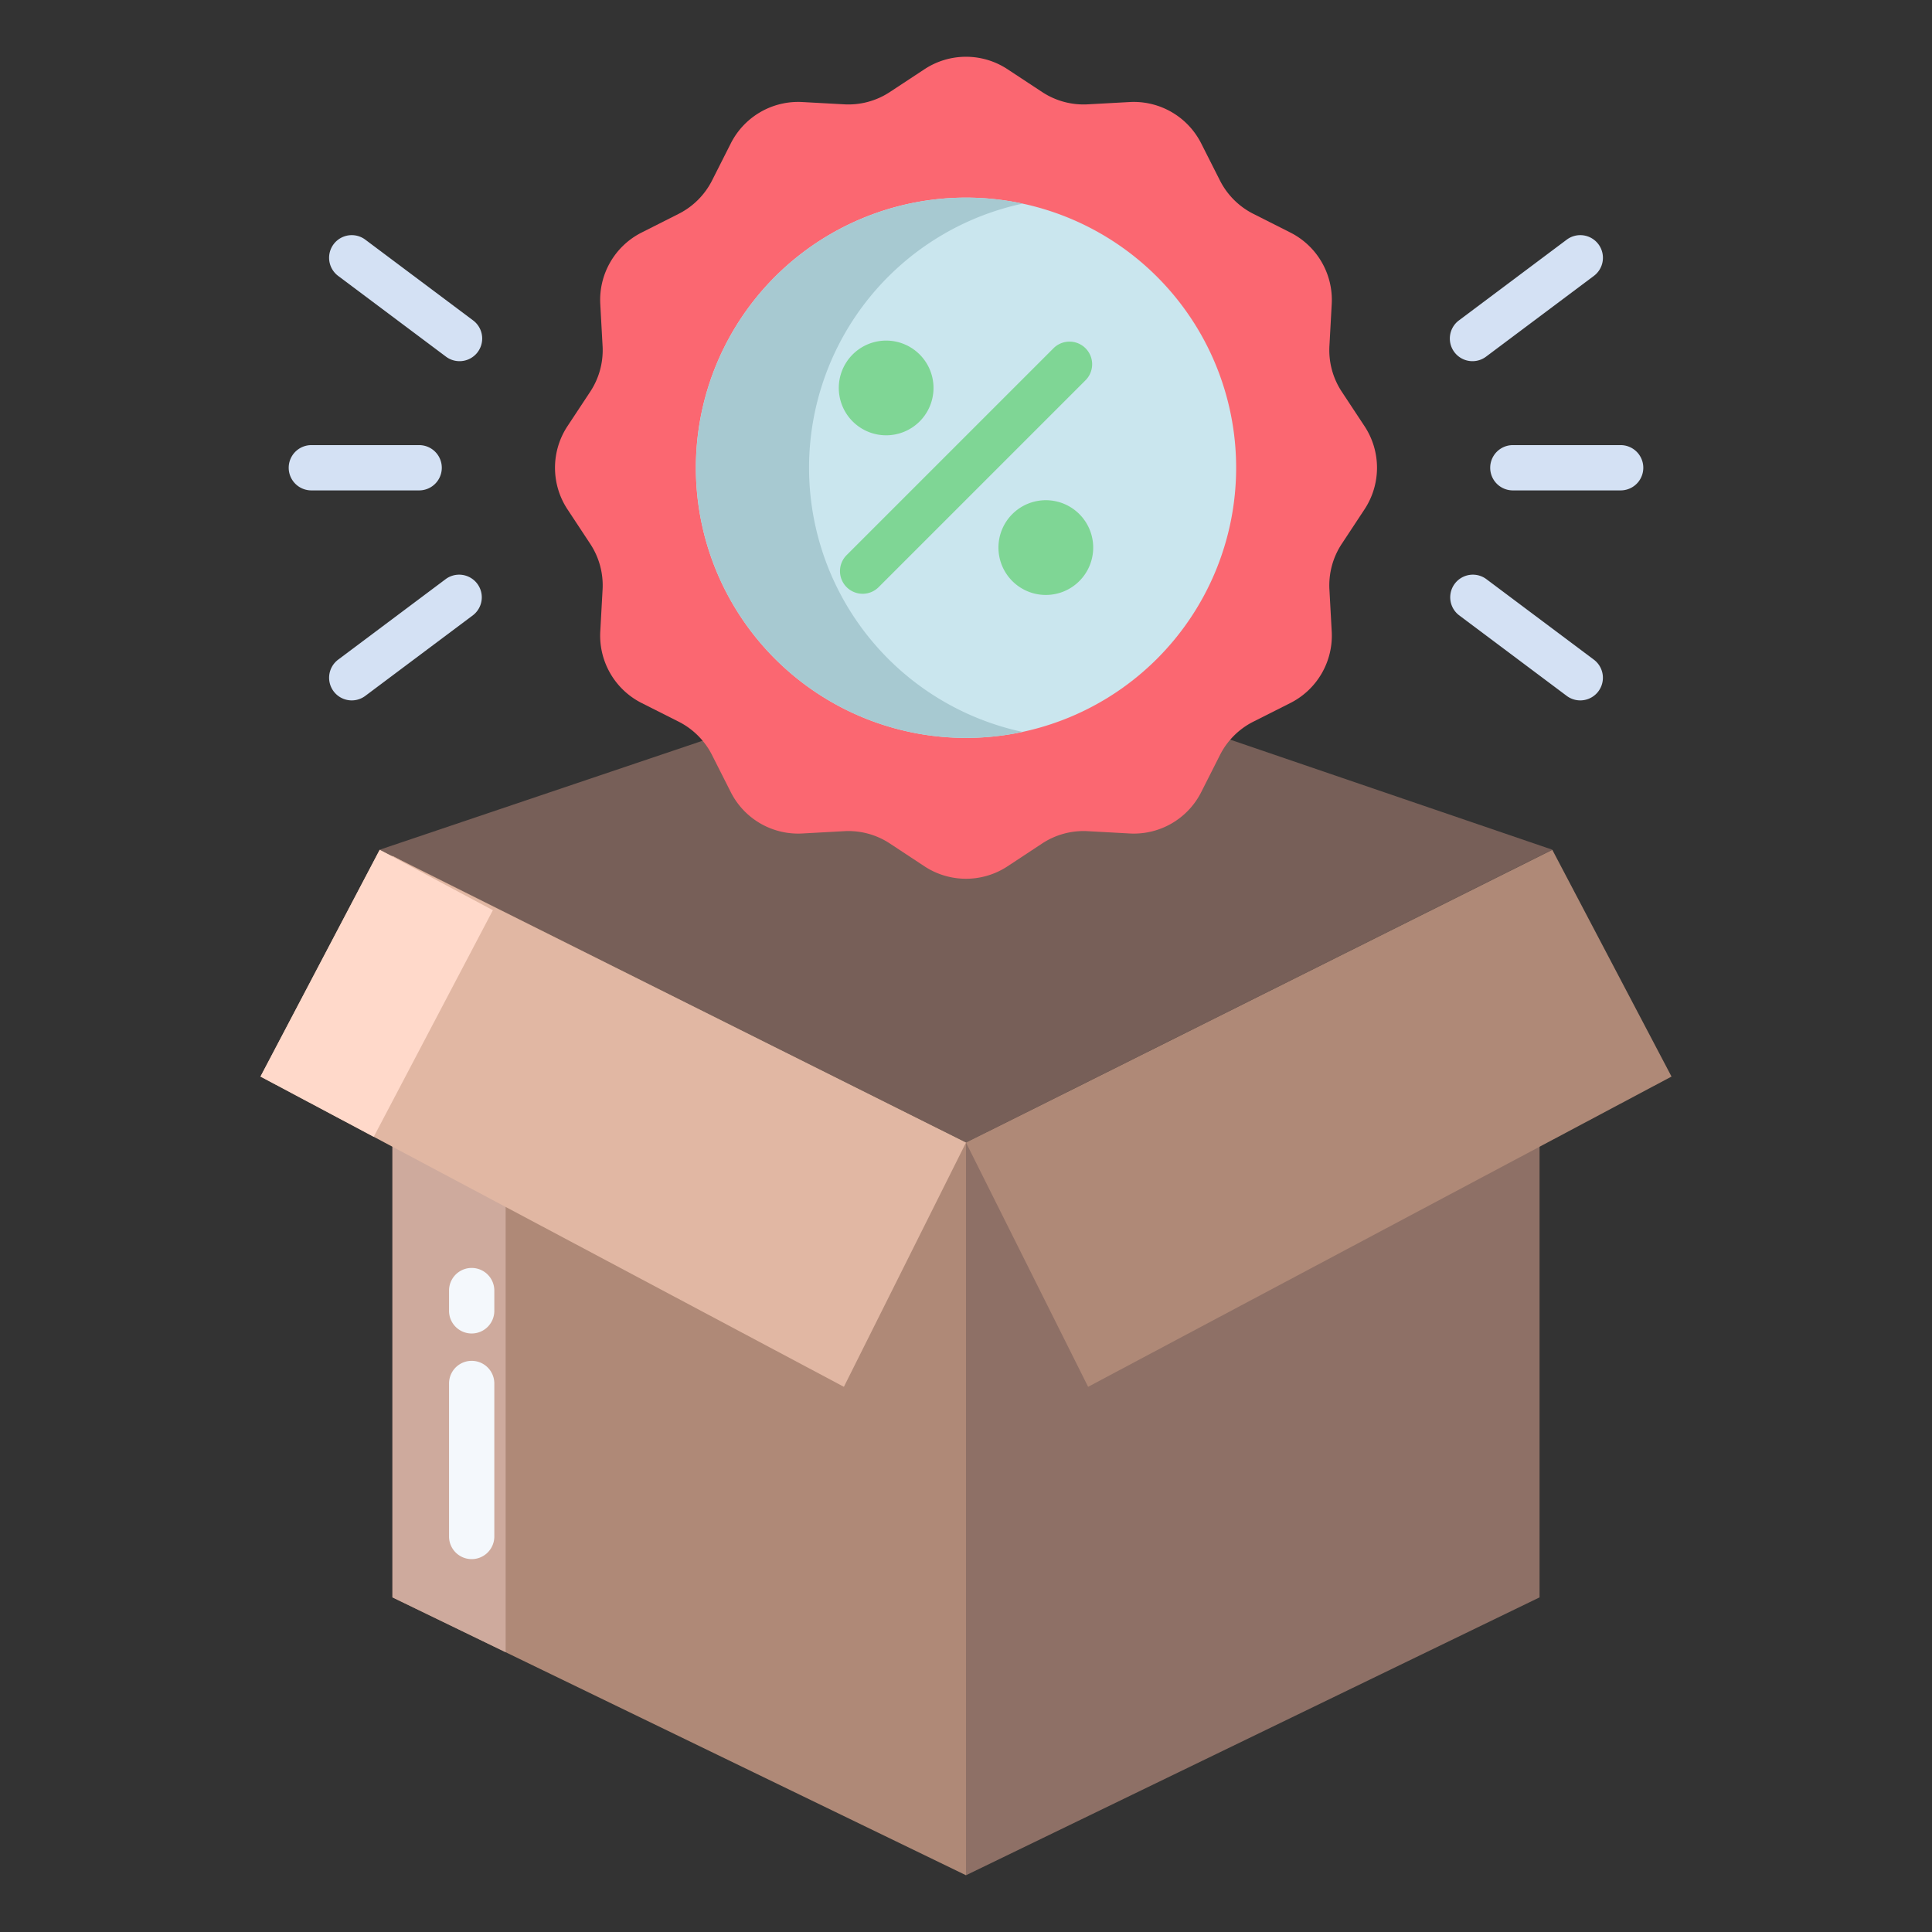 <svg id="Layer_1" height="512" viewBox="0 0 512 512" width="512" xmlns="http://www.w3.org/2000/svg" data-name="Layer 1"><rect x="0" y="0" width="512" height="512" fill="#333333" stroke="none"/><path d="m311.333 191-116.333 2.333-94.38 31.852 155.38 77.602 155.38-77.608z" fill="#775f58"/><path d="m408.01 227.81-152.01 74.99v194.16l152-73.64v-196.24z" fill="#8e7066"/><path d="m103.86 226.74.14.03v196.55l152 73.64v-194.16z" fill="#af8977"/><path d="m186.23 196.34a19.933 19.933 0 0 0 -6.36-5.08l-9.84-4.96a20 20 0 0 1 -10.95-18.95l.61-11.11a19.965 19.965 0 0 0 -3.27-12.11l-6.04-9.16a20.017 20.017 0 0 1 0-22.02l6.04-9.15a19.984 19.984 0 0 0 3.27-12.11l-.61-11.11a19.991 19.991 0 0 1 10.95-18.95l9.84-4.97a20 20 0 0 0 8.83-8.83l4.97-9.83a20.016 20.016 0 0 1 18.95-10.96l11.11.61a19.954 19.954 0 0 0 12.1-3.27l9.16-6.03a19.979 19.979 0 0 1 22.02 0l9.16 6.03a19.954 19.954 0 0 0 12.1 3.27l11.11-.61a20.016 20.016 0 0 1 18.95 10.96l4.97 9.83a20 20 0 0 0 8.83 8.83l9.84 4.97a19.991 19.991 0 0 1 10.95 18.95l-.61 11.11a19.984 19.984 0 0 0 3.27 12.11l6.04 9.15a20.017 20.017 0 0 1 0 22.02l-6.04 9.16a19.965 19.965 0 0 0 -3.27 12.11l.61 11.11a20 20 0 0 1 -10.95 18.95l-9.84 4.96a19.972 19.972 0 0 0 -8.83 8.84l-4.97 9.83a19.991 19.991 0 0 1 -18.95 10.95l-11.11-.61a19.954 19.954 0 0 0 -12.1 3.27l-9.16 6.04a20.017 20.017 0 0 1 -22.02 0l-9.16-6.04a19.954 19.954 0 0 0 -12.1-3.27l-11.11.61a19.991 19.991 0 0 1 -18.95-10.95l-4.97-9.83a19.685 19.685 0 0 0 -2.47-3.76z" fill="#fb6771"/><path d="m256 52.37a71.59 71.59 0 1 1 -71.59 71.59 71.588 71.588 0 0 1 71.59-71.59z" fill="#cae6ee"/><path d="m277.15 132.56a12.555 12.555 0 1 1 -12.55 12.56 12.556 12.556 0 0 1 12.55-12.56z" fill="#7fd695"/><path d="m234.85 90.26a12.55 12.55 0 1 1 -12.56 12.55 12.552 12.552 0 0 1 12.56-12.55z" fill="#7fd695"/><path d="m411.38 225.21-155.38 77.59 32.36 64.72 154.61-82.22z" fill="#af8977"/><path d="m214.41 123.96a71.6 71.6 0 0 1 56.59-70 71.59 71.59 0 1 0 0 140.008 71.6 71.6 0 0 1 -56.59-70.008z" fill="#a7c9d1"/><path d="m133.875 242.743-29.875-15.933v196.51l30 14.534v-195.044l-.14-.07z" fill="#ceaa9d"/><path d="m133.875 242.743.125.067v-.04z" fill="#ceaa9d"/><path d="m100.62 225.21-31.59 60.09 154.61 82.22 32.36-64.72z" fill="#e1b7a3"/><path d="m100.62 225.21-31.59 60.09 30.019 15.964 31.571-60.054z" fill="#ffd9ca"/><path d="m125 353.389a6 6 0 0 1 -6-6v-5.372a6 6 0 1 1 12 0v5.372a6 6 0 0 1 -6 6z" fill="#f4f8fc"/><path d="m125 413.184a6 6 0 0 1 -6-6v-40.548a6 6 0 1 1 12 0v40.548a6 6 0 0 1 -6 6z" fill="#f4f8fc"/><path d="m228.605 157.356a6 6 0 0 1 -4.242-10.242l54.789-54.788a6 6 0 1 1 8.485 8.485l-54.789 54.789a5.978 5.978 0 0 1 -4.243 1.756z" fill="#7fd695"/><g fill="#d4e1f4"><path d="m429.49 129.962h-28.571a6 6 0 0 1 0-12h28.571a6 6 0 1 1 0 12z"/><path d="m390.222 95.716a6 6 0 0 1 -3.6-10.8l28.571-21.4a6 6 0 0 1 7.2 9.6l-28.572 21.4a5.974 5.974 0 0 1 -3.599 1.2z"/><path d="m418.783 185.613a5.979 5.979 0 0 1 -3.593-1.2l-28.571-21.4a6 6 0 0 1 7.195-9.6l28.572 21.4a6 6 0 0 1 -3.6 10.8z"/><path d="m111.081 129.962h-28.571a6 6 0 0 1 0-12h28.571a6 6 0 1 1 0 12z"/><path d="m93.217 185.613a6 6 0 0 1 -3.6-10.8l28.572-21.4a6 6 0 0 1 7.195 9.6l-28.571 21.4a5.979 5.979 0 0 1 -3.596 1.2z"/><path d="m121.778 95.716a5.974 5.974 0 0 1 -3.592-1.2l-28.572-21.4a6 6 0 0 1 7.2-9.6l28.571 21.4a6 6 0 0 1 -3.6 10.8z"/></g></svg>